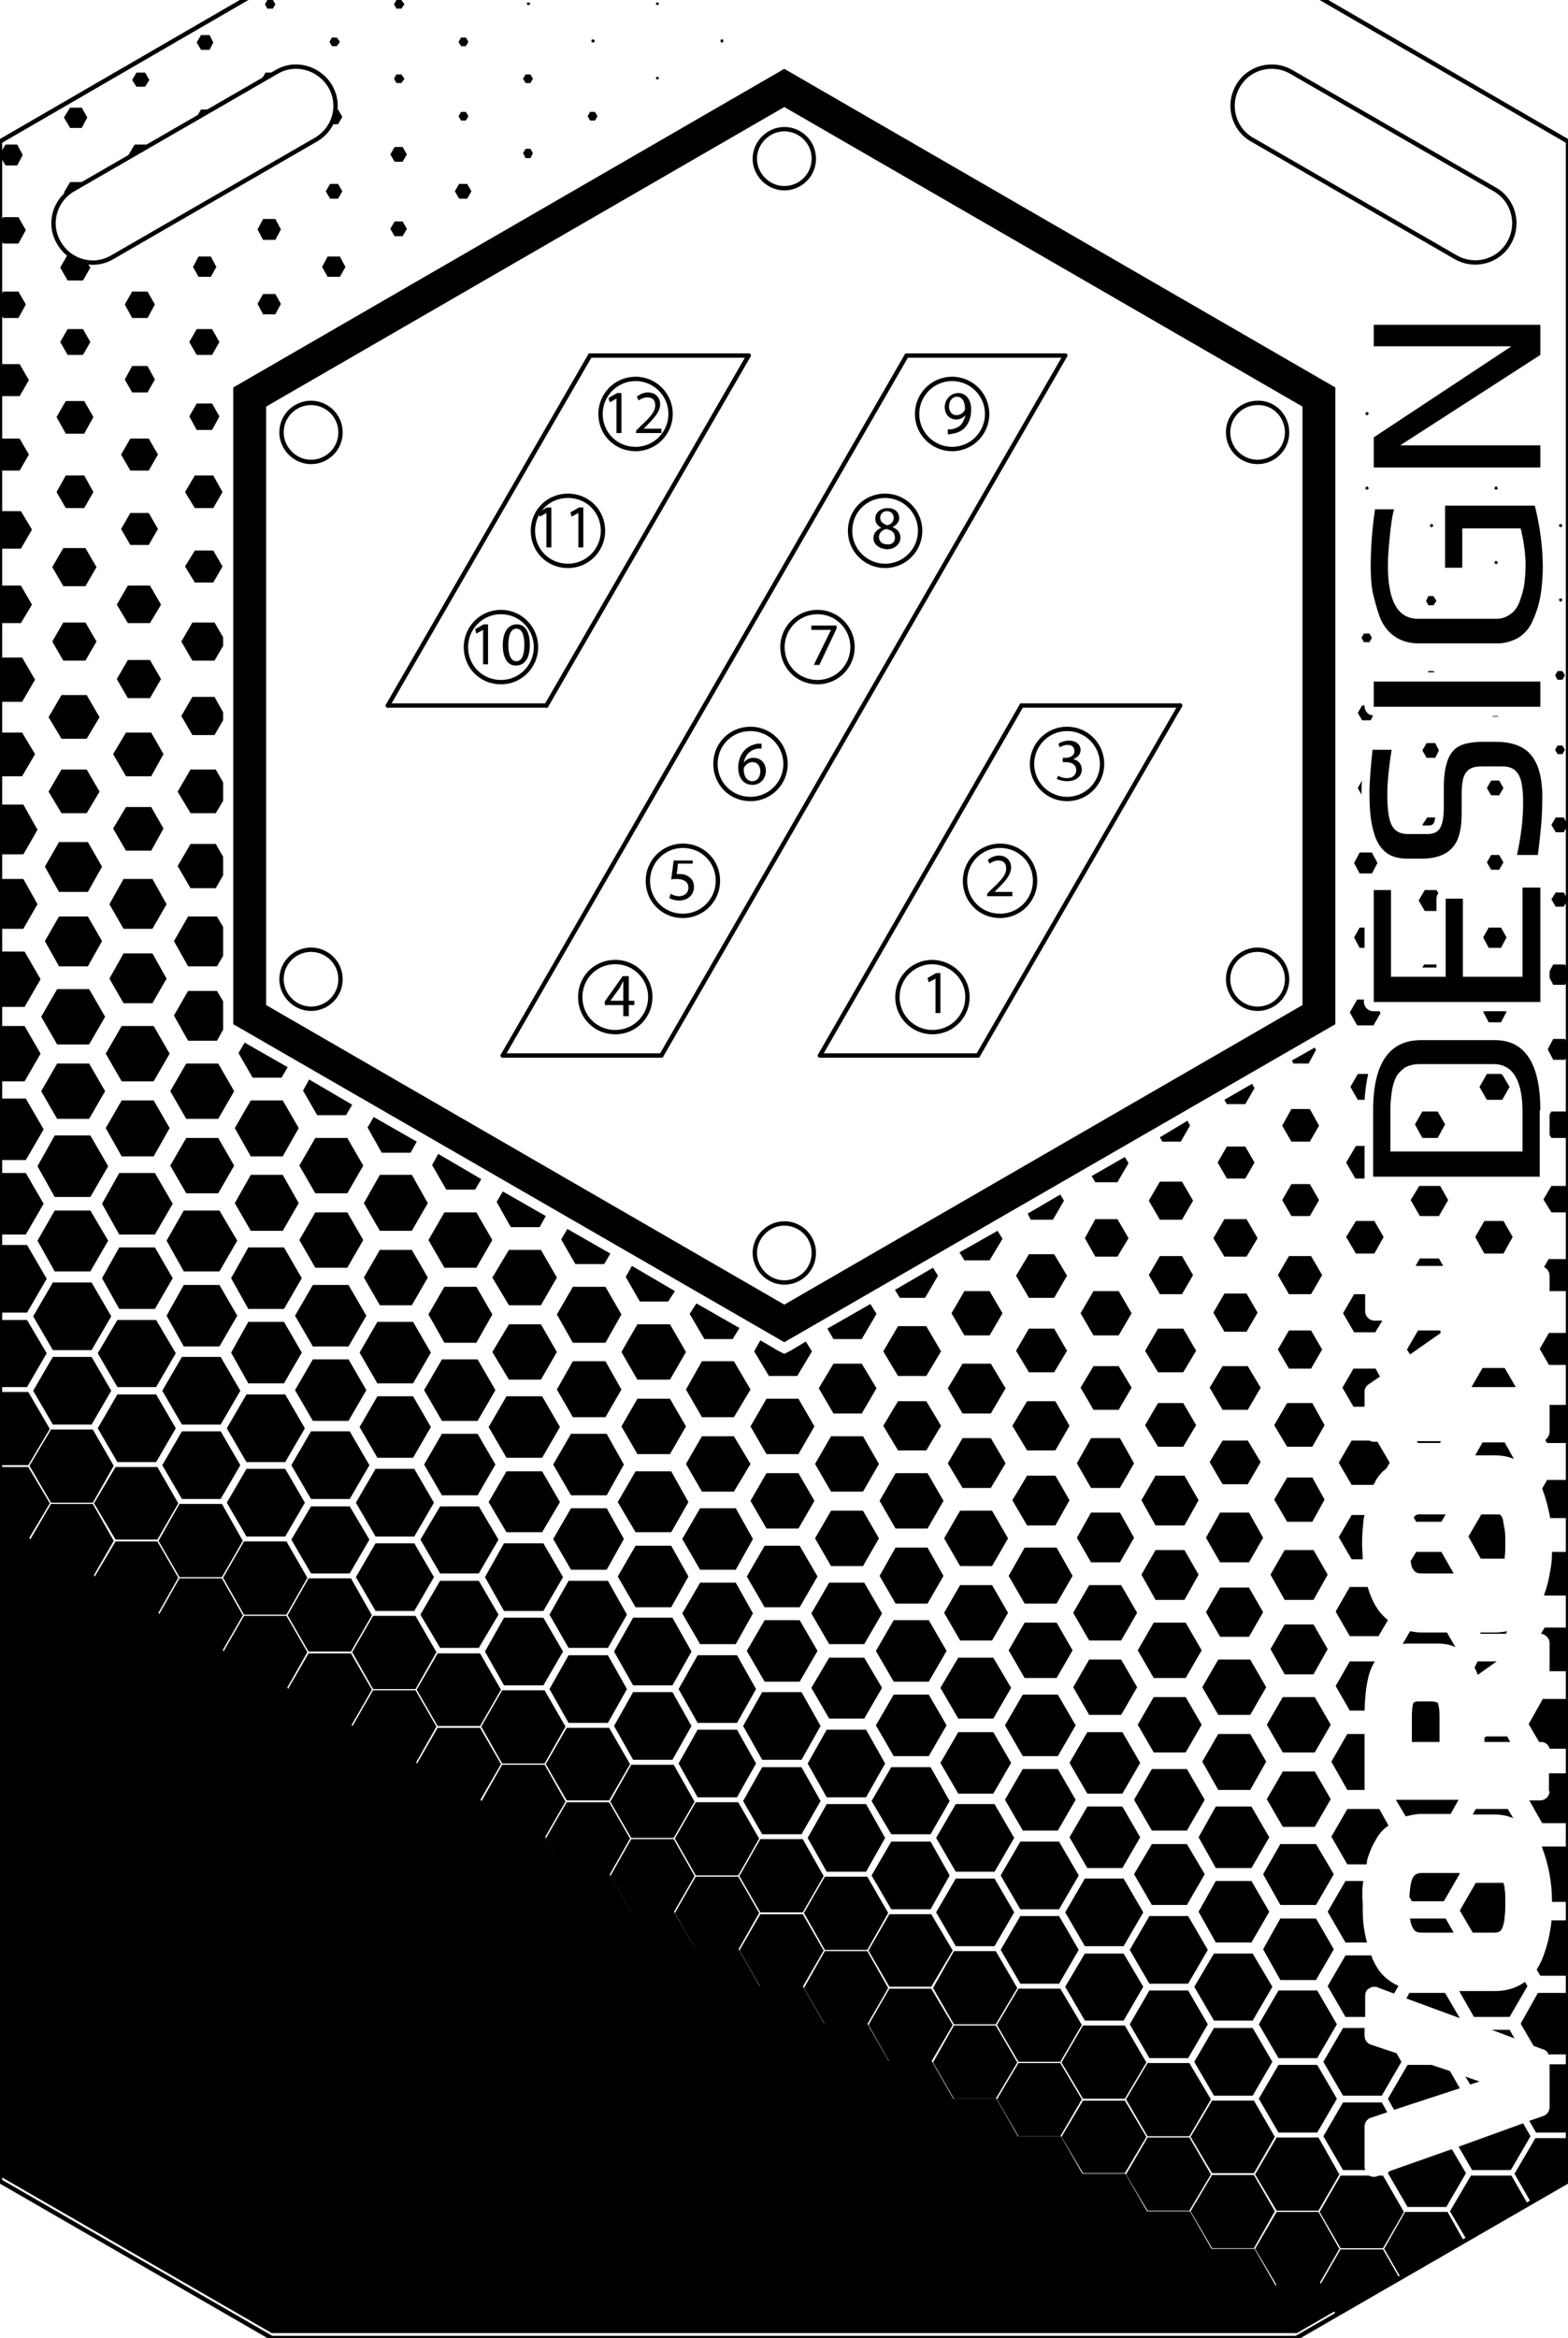 <?xml version="1.0" encoding="utf-8"?>
<!-- Generator: Adobe Illustrator 23.1.1, SVG Export Plug-In . SVG Version: 6.00 Build 0)  -->
<svg version="1.0" xmlns="http://www.w3.org/2000/svg" xmlns:xlink="http://www.w3.org/1999/xlink" x="0px" y="0px"
	 viewBox="0 0 255.1 380.1" style="enable-background:new 0 0 255.1 380.1;" xml:space="preserve">
<style type="text/css">
	.st0{fill:none;stroke:#000000;stroke-width:0.709;stroke-linecap:round;stroke-linejoin:round;stroke-miterlimit:10;}
</style>
<g id="Layer_5">
</g>
<g id="newnew_x5F_silkscreen">
	<g>
		<polygon points="8.1,244.4 4.6,238.5 0,238.5 0,250.3 4.6,250.3 		"/>
		<polygon points="25.6,262.5 29,256.5 25.6,250.6 18.8,250.6 15.3,256.5 18.8,262.5 		"/>
		<polygon points="46.6,274.6 50,268.6 46.6,262.7 39.7,262.7 36.3,268.6 39.7,274.6 		"/>
		<polygon points="67.6,286.7 71,280.7 67.6,274.8 60.7,274.8 57.3,280.7 60.7,286.7 		"/>
		<polygon points="88.6,298.8 92,292.9 88.6,286.9 81.7,286.9 78.3,292.9 81.7,298.8 		"/>
		<polygon points="109.6,310.9 113,305 109.6,299 102.7,299 99.3,305 102.7,310.9 		"/>
		<polygon points="130.6,323 134,317.1 130.6,311.2 123.7,311.2 120.3,317.1 123.7,323 		"/>
		<polygon points="151.5,335.2 155,329.2 151.5,323.3 144.7,323.3 141.3,329.2 144.7,335.2 		"/>
		<polygon points="172.5,347.3 176,341.3 172.5,335.4 165.7,335.4 162.2,341.3 165.7,347.3 		"/>
		<polygon points="193.5,359.4 197,353.5 193.5,347.5 186.7,347.5 183.2,353.5 186.7,359.4 		"/>
		<polygon points="214.5,371.5 217.9,365.6 214.5,359.6 207.7,359.6 204.2,365.6 207.7,371.5 		"/>
		<polygon points="8.6,231.6 14.9,231.6 18.1,226.1 14.9,220.6 8.6,220.6 5.4,226.1 		"/>
		<polygon points="29.6,243.7 35.9,243.7 39.1,238.2 35.9,232.7 29.6,232.7 26.4,238.2 		"/>
		<polygon points="56.9,255.8 60.1,250.3 56.9,244.9 50.6,244.9 47.4,250.3 50.6,255.8 		"/>
		<polygon points="77.9,267.9 81.1,262.5 77.9,257 71.6,257 68.4,262.5 71.6,267.9 		"/>
		<polygon points="98.9,280.1 102,274.6 98.9,269.1 92.5,269.1 89.4,274.6 92.5,280.1 		"/>
		<polygon points="119.9,292.2 123,286.7 119.9,281.2 113.5,281.2 110.4,286.7 113.5,292.2 		"/>
		<polygon points="140.9,304.3 144,298.8 140.9,293.3 134.5,293.3 131.4,298.8 134.5,304.3 		"/>
		<polygon points="161.8,316.4 165,310.9 161.8,305.4 155.5,305.4 152.3,310.9 155.5,316.4 		"/>
		<polygon points="182.8,328.5 186,323 182.8,317.6 176.5,317.6 173.3,323 176.5,328.5 		"/>
		<polygon points="203.8,340.7 207,335.2 203.8,329.7 197.5,329.7 194.3,335.2 197.5,340.7 		"/>
		<path d="M223,344.3l2.7-0.9l-0.9-1.6h-6.3l-3.2,5.5l3.2,5.5h3.6c0-0.1-0.1-0.3-0.1-0.5v-6.6C222,345.1,222.4,344.5,223,344.3z"/>
		<polygon points="239.3,353.7 235.9,359.5 238.6,364.1 248.6,358.4 245.9,353.7 		"/>
		<polygon points="7.1,195.7 4.2,190.7 0,190.7 0,200.7 4.2,200.7 		"/>
		<polygon points="19.4,202.8 16.6,207.8 19.4,212.8 25.2,212.8 28.1,207.8 25.2,202.8 		"/>
		<polygon points="40.4,214.9 37.6,219.9 40.4,224.9 46.2,224.9 49.1,219.9 46.2,214.9 		"/>
		<polygon points="61.4,227 58.5,232 61.4,237 67.2,237 70.1,232 67.2,227 		"/>
		<polygon points="82.4,239.2 79.5,244.2 82.4,249.1 88.2,249.1 91.1,244.2 88.2,239.2 		"/>
		<polygon points="103.4,251.3 100.5,256.3 103.4,261.3 109.2,261.3 112,256.3 109.2,251.3 		"/>
		<polygon points="124.4,263.4 121.5,268.4 124.4,273.4 130.1,273.4 133,268.4 130.1,263.4 		"/>
		<polygon points="145.4,275.5 142.5,280.5 145.4,285.5 151.1,285.5 154,280.5 151.1,275.5 		"/>
		<polygon points="166.4,287.6 163.5,292.6 166.4,297.6 172.1,297.6 175,292.6 172.1,287.6 		"/>
		<polygon points="187.4,299.8 184.5,304.7 187.4,309.7 193.1,309.7 196,304.7 193.1,299.8 		"/>
		<polygon points="208.3,311.9 205.5,316.9 208.3,321.9 214.1,321.9 217,316.9 214.1,311.9 		"/>
		<polygon points="235.1,324 229.3,324 228.8,324.9 237.5,328.1 		"/>
		<path d="M252.1,342.6c0,0.6-0.4,1.2-1,1.4l-2.3,0.8l1.1,1.9h5.2v-11.1h-3V342.6z"/>
		<polygon points="14.5,181.9 17.1,177.4 14.5,172.9 9.3,172.9 6.7,177.4 9.3,181.9 		"/>
		<polygon points="35.5,194 38.1,189.5 35.5,185 30.3,185 27.7,189.5 30.3,194 		"/>
		<polygon points="51.3,206.1 56.5,206.1 59.1,201.6 56.5,197.1 51.3,197.1 48.7,201.6 		"/>
		<polygon points="72.3,218.3 77.5,218.3 80.1,213.7 77.5,209.2 72.3,209.2 69.7,213.7 		"/>
		<polygon points="93.2,230.4 98.5,230.4 101.1,225.9 98.5,221.3 93.2,221.3 90.6,225.9 		"/>
		<polygon points="114.2,242.5 119.4,242.5 122.1,238 119.4,233.5 114.2,233.5 111.6,238 		"/>
		<polygon points="135.2,254.6 140.4,254.6 143,250.1 140.4,245.6 135.2,245.6 132.6,250.1 		"/>
		<polygon points="156.2,266.7 161.4,266.7 164,262.2 161.4,257.7 156.2,257.7 153.6,262.2 		"/>
		<polygon points="177.2,278.8 182.4,278.8 185,274.3 182.4,269.8 177.2,269.8 174.6,274.3 		"/>
		<polygon points="198.2,291 203.4,291 206,286.4 203.4,281.9 198.2,281.9 195.6,286.4 		"/>
		<path d="M219.2,294.1l-2.6,4.5l2.6,4.5h3.1c0.1-0.2,0.1-0.4,0.1-0.6c0.4-1.5,1-2.7,1.6-3.7c0.5-0.8,1.1-1.5,1.9-2l-1.5-2.7H219.2z
			"/>
		<path d="M239.6,314.2h3.6c0.5,0,0.7-0.2,0.8-0.2c0.2-0.2,0.4-0.4,0.5-0.8c0.2-0.6,0.3-1.2,0.3-1.7c0.1-0.6,0.1-1.3,0.1-2.2
			c0-0.9,0-1.6-0.1-2.2c0-0.3-0.1-0.6-0.2-1h-4.5l-2.6,4.5L239.6,314.2z"/>
		<polygon points="6.1,147 3.8,142.9 0,142.9 0,151 3.8,151 		"/>
		<polygon points="24.8,163.1 27.1,159.1 24.8,155 20.1,155 17.8,159.1 20.1,163.1 		"/>
		<polygon points="41.1,175.2 45.8,175.2 46.8,173.5 39.8,169.5 38.8,171.2 		"/>
		<polygon points="66.8,187.4 67.8,185.6 60.8,181.6 59.8,183.3 62.1,187.4 		"/>
		<polygon points="87.8,199.5 88.8,197.7 81.8,193.7 80.8,195.4 83.1,199.5 		"/>
		<polygon points="108.7,211.6 109.8,209.9 102.8,205.8 101.8,207.6 104.1,211.6 		"/>
		<polygon points="129.7,223.7 132.1,219.7 131.1,218.1 128.6,219.6 127.6,220.1 126.6,219.6 123.7,217.9 122.7,219.7 125.1,223.7 
					"/>
		<polygon points="146.1,227.8 143.7,231.8 146.1,235.8 150.7,235.8 153.1,231.8 150.7,227.8 		"/>
		<polygon points="167.1,248 171.7,248 174,243.9 171.7,239.9 167.1,239.9 164.7,243.9 		"/>
		<polygon points="188,260.1 192.7,260.1 195,256 192.7,252 188,252 185.7,256 		"/>
		<polygon points="209,272.2 213.7,272.2 216,268.1 213.7,264.1 209,264.1 206.7,268.1 		"/>
		<path d="M232.7,276.6h-1.9c-0.4,0-0.7,0.1-0.8,0.2c-0.1,0.1-0.3,0.7-0.3,2.3v4.1h4.5v-4.1c0-1.8-0.3-2.2-0.3-2.3
			C233.8,276.8,233.5,276.6,232.7,276.6z"/>
		<path d="M252.1,291.2c0,0.8-0.7,1.5-1.5,1.5h-1.8l2.1,3.7h4.1v-8.1h-3V291.2z"/>
		<polygon points="14.1,132.2 16.2,128.7 14.1,125.1 10,125.1 7.9,128.7 10,132.2 		"/>
		<polygon points="35.1,144.4 36.3,142.3 36.3,139.3 35.1,137.2 31,137.2 28.9,140.8 31,144.4 		"/>
		<polygon points="156.9,217.1 161,217.1 163.1,213.5 161,209.9 156.9,209.9 154.8,213.5 		"/>
		<polygon points="177.9,229.2 182,229.2 184.1,225.6 182,222.1 177.9,222.1 175.8,225.6 		"/>
		<polygon points="198.9,241.3 203,241.3 205.1,237.7 203,234.2 198.9,234.2 196.8,237.7 		"/>
		<path d="M221.7,253.4c0-0.8-0.1-1.6-0.1-2.4c0-1.3,0.1-2.5,0.2-3.5c0-0.4,0.1-0.8,0.2-1.2h-2.1l-2.1,3.6l2.1,3.6H221.7z"/>
		<path d="M240.8,265.4l0.1,0.2h4.1l0.2-0.4c-0.6,0.1-1.3,0.2-2,0.2H240.8z"/>
		<polygon points="5.2,98.3 3.4,95.2 0,95.2 0,101.3 3.4,101.3 		"/>
		<polygon points="24.4,113.5 26.2,110.4 24.4,107.3 20.8,107.3 19,110.4 20.8,113.5 		"/>
		<polygon points="171.3,198.3 173.1,195.2 172.5,194.2 167.2,197.3 167.7,198.3 		"/>
		<polygon points="188.7,210.4 192.3,210.4 194.1,207.3 192.3,204.2 188.7,204.2 186.9,207.3 		"/>
		<polygon points="209.7,222.5 213.3,222.5 215.1,219.4 213.3,216.3 209.7,216.3 207.9,219.4 		"/>
		<polygon points="234.4,234.3 230.5,234.3 230.7,234.6 234.3,234.6 		"/>
		<path d="M250.9,242C250.9,242,250.9,242,250.9,242c0.6,1.6,1,3.1,1.3,4.8h2.9v-6.2h-3.4L250.9,242z"/>
		<polygon points="13.7,82.6 15.2,80 13.7,77.3 10.7,77.3 9.2,80 10.7,82.6 		"/>
		<polygon points="34.7,94.7 36.2,92.1 34.7,89.5 31.7,89.5 30.1,92.1 31.7,94.7 		"/>
		<polygon points="199.6,191.6 202.6,191.6 204.1,189 202.6,186.4 199.6,186.4 198.1,189 		"/>
		<polygon points="219,201.1 220.6,203.8 223.6,203.8 225.1,201.1 223.6,198.5 220.6,198.5 		"/>
		<polygon points="3,51.7 4.2,49.5 3,47.4 0.5,47.4 0,48.3 0,50.8 0.5,51.7 		"/>
		<polygon points="24,63.8 25.2,61.7 24,59.5 21.5,59.5 20.3,61.7 21.5,63.8 		"/>
		<polygon points="214.1,170.7 213.9,170.3 210.2,172.4 210.4,172.9 212.9,172.9 		"/>
		<polygon points="231.4,180.7 230.2,182.8 231.4,185 233.9,185 235.1,182.8 233.9,180.7 		"/>
		<polygon points="252.4,192.8 251.1,195 252.4,197.1 254.9,197.1 255.1,196.6 255.1,193.3 254.9,192.8 		"/>
		<path d="M11.9,30.8l1.6-0.9l-0.2-0.3h-1.9l-1,1.7l0.3,0.5C11,31.4,11.4,31.1,11.9,30.8z"/>
		<polygon points="34.3,45 35.2,43.4 34.3,41.7 32.3,41.7 31.4,43.4 32.3,45 		"/>
		<polygon points="222,154.1 222,150.8 221.2,150.8 220.3,152.4 221.2,154.1 		"/>
		<polygon points="245.1,164.5 245,164.4 241.4,164.4 241.3,164.5 242.2,166.2 244.2,166.2 		"/>
		<polygon points="23.6,14.1 24.3,13 23.6,11.8 22.2,11.8 21.5,13 22.2,14.1 		"/>
		<polygon points="65.5,38.4 66.2,37.2 65.5,36 64.2,36 63.5,37.2 64.2,38.4 		"/>
		<path d="M231.4,134.1l0.1,0.1h0.9c0.6,0,0.7-0.2,0.8-0.3c0.1-0.1,0.2-0.4,0.3-1h-1.3L231.4,134.1z"/>
		<polygon points="253.1,145.1 252.4,146.2 253.1,147.4 254.4,147.4 255.1,146.3 255.1,146.2 254.4,145.1 		"/>
		<polygon points="54.8,7.5 55.3,6.8 54.8,6.1 54,6.1 53.6,6.8 54,7.5 		"/>
		<polygon points="75.8,19.6 76.2,18.9 75.8,18.2 75,18.2 74.6,18.9 75,19.6 		"/>
		<polygon points="222.8,104.4 223.2,103.7 222.8,103 221.9,103 221.5,103.7 221.9,104.4 		"/>
		<polygon points="243.7,116.5 243.8,116.4 242.8,116.4 242.9,116.5 		"/>
		<polygon points="86.1,0.8 86.3,0.6 86.1,0.4 85.8,0.4 85.7,0.6 85.8,0.8 		"/>
		<polygon points="107.1,12.9 107.2,12.7 107.1,12.5 106.8,12.5 106.7,12.7 106.8,12.9 		"/>
		<polygon points="233.2,85.4 233,85.2 232.8,85.2 232.6,85.4 232.8,85.7 233,85.7 		"/>
		<polygon points="254,97.8 254.2,97.5 254,97.3 253.8,97.3 253.6,97.5 253.8,97.8 		"/>
		<polygon points="8.3,256.4 15.1,256.4 18.5,250.5 15.1,244.5 8.3,244.5 4.8,250.5 		"/>
		<polygon points="36.1,268.5 39.5,262.6 36.1,256.6 29.2,256.6 25.8,262.6 29.2,268.5 		"/>
		<polygon points="57.1,280.6 60.5,274.7 57.1,268.8 50.2,268.8 46.8,274.7 50.2,280.6 		"/>
		<polygon points="78.1,292.7 81.5,286.8 78.1,280.9 71.2,280.9 67.8,286.8 71.2,292.7 		"/>
		<polygon points="99.1,304.9 102.5,298.9 99.1,293 92.2,293 88.8,298.9 92.2,304.9 		"/>
		<polygon points="120.1,317 123.5,311 120.1,305.1 113.2,305.1 109.8,311 113.2,317 		"/>
		<polygon points="141.1,329.1 144.5,323.2 141.1,317.2 134.2,317.2 130.8,323.2 134.2,329.1 		"/>
		<polygon points="162,341.2 165.5,335.3 162,329.3 155.2,329.3 151.8,335.3 155.2,341.2 		"/>
		<polygon points="183,353.3 186.5,347.4 183,341.5 176.2,341.5 172.7,347.4 176.2,353.3 		"/>
		<polygon points="204,365.5 207.4,359.5 204,353.6 197.2,353.6 193.7,359.5 197.2,365.5 		"/>
		<polygon points="218.1,365.7 214.7,371.6 217.4,376.4 227.7,370.4 225,365.7 		"/>
		<polygon points="7.6,220 4.4,214.6 0,214.6 0,225.5 4.4,225.5 		"/>
		<polygon points="19.1,237.7 25.4,237.7 28.6,232.2 25.4,226.7 19.1,226.7 15.9,232.2 		"/>
		<polygon points="46.4,249.8 49.6,244.3 46.4,238.8 40.1,238.8 36.9,244.3 40.1,249.8 		"/>
		<polygon points="67.4,261.9 70.6,256.4 67.4,250.9 61.1,250.9 57.9,256.4 61.1,261.9 		"/>
		<polygon points="88.4,274 91.6,268.5 88.4,263 82,263 78.9,268.5 82,274 		"/>
		<polygon points="109.4,286.1 112.5,280.6 109.4,275.1 103,275.1 99.9,280.6 103,286.1 		"/>
		<polygon points="130.4,298.2 133.5,292.8 130.4,287.3 124,287.3 120.9,292.8 124,298.2 		"/>
		<polygon points="151.4,310.4 154.5,304.9 151.4,299.4 145,299.4 141.8,304.9 145,310.4 		"/>
		<polygon points="172.3,322.5 175.5,317 172.3,311.5 166,311.5 162.8,317 166,322.5 		"/>
		<polygon points="193.3,334.6 196.5,329.1 193.3,323.6 187,323.6 183.8,329.1 187,334.6 		"/>
		<polygon points="214.3,346.7 217.5,341.2 214.3,335.7 208,335.7 204.8,341.2 208,346.7 		"/>
		<polygon points="235.3,358.8 238.5,353.3 236.2,349.4 226,353 225.8,353.3 229,358.8 		"/>
		<polygon points="8.9,206.7 14.7,206.7 17.6,201.7 14.7,196.8 8.9,196.8 6.1,201.7 		"/>
		<polygon points="29.9,208.9 27.1,213.9 29.9,218.9 35.7,218.9 38.6,213.9 35.7,208.9 		"/>
		<polygon points="50.9,221 48,226 50.9,231 56.7,231 59.6,226 56.7,221 		"/>
		<polygon points="71.9,233.1 69,238.1 71.9,243.1 77.7,243.1 80.6,238.1 77.7,233.1 		"/>
		<polygon points="92.9,245.2 90,250.2 92.9,255.2 98.7,255.2 101.5,250.2 98.7,245.2 		"/>
		<polygon points="113.9,257.3 111,262.3 113.9,267.3 119.7,267.3 122.5,262.3 119.7,257.3 		"/>
		<polygon points="134.9,269.5 132,274.4 134.9,279.4 140.6,279.4 143.5,274.4 140.6,269.5 		"/>
		<polygon points="155.9,281.6 153,286.6 155.9,291.6 161.6,291.6 164.5,286.6 161.6,281.6 		"/>
		<polygon points="176.9,293.7 174,298.7 176.9,303.7 182.6,303.7 185.5,298.7 182.6,293.7 		"/>
		<polygon points="197.8,305.8 195,310.8 197.8,315.8 203.6,315.8 206.5,310.8 203.6,305.8 		"/>
		<path d="M224,319.8c-0.3-0.5-0.7-1.2-0.9-1.9h-4.2l-2.9,5l2.9,5h3.2v-3.4c0-0.5,0.2-1,0.6-1.2c0.3-0.2,0.6-0.3,0.9-0.3
			c0.2,0,0.4,0,0.5,0.1l2.7,1l0.7-1.2l-0.1-0.1c-0.1-0.1-0.3-0.1-0.4-0.2C225.7,321.9,224.7,321,224,319.8z"/>
		<polygon points="238.4,337.6 239.2,338.9 240.7,338.4 		"/>
		<polygon points="242.7,330 246.4,331.4 245.6,330 		"/>
		<polygon points="6.6,171.3 4,166.8 0,166.8 0,175.8 4,175.8 		"/>
		<polygon points="25,188 27.6,183.4 25,178.9 19.8,178.9 17.2,183.4 19.8,188 		"/>
		<polygon points="46,200.1 48.6,195.6 46,191 40.8,191 38.2,195.6 40.8,200.1 		"/>
		<polygon points="61.8,212.2 67,212.2 69.6,207.7 67,203.2 61.8,203.2 59.2,207.7 		"/>
		<polygon points="82.8,224.3 88,224.3 90.6,219.8 88,215.3 82.8,215.3 80.1,219.8 		"/>
		<polygon points="103.7,236.4 109,236.4 111.6,231.9 109,227.4 103.7,227.4 101.1,231.9 		"/>
		<polygon points="124.7,248.5 129.9,248.5 132.5,244 129.9,239.5 124.7,239.5 122.1,244 		"/>
		<polygon points="145.7,260.7 150.9,260.7 153.5,256.2 150.9,251.6 145.7,251.6 143.1,256.2 		"/>
		<polygon points="166.7,272.8 171.9,272.8 174.5,268.3 171.9,263.8 166.7,263.8 164.1,268.3 		"/>
		<polygon points="187.7,284.9 192.9,284.9 195.5,280.4 192.9,275.9 187.7,275.9 185.1,280.4 		"/>
		<polygon points="208.7,297 213.9,297 216.5,292.5 213.9,288 208.7,288 206.1,292.5 		"/>
		<path d="M237.4,304.5h-6.1c-0.9,0-1.2,0.4-1.4,0.7c-0.3,0.5-0.5,1.4-0.6,3.2l0.4,0.7h5.2l2.6-4.5L237.4,304.5z"/>
		<path d="M252.2,313.8c-0.2,1.4-0.6,2.8-1.1,4.2c-0.3,0.8-0.7,1.6-1.1,2.2l0.6,1h4.5v-9h-2.7C252.4,312.8,252.3,313.3,252.2,313.8z
			"/>
		<polygon points="14.3,157.1 16.6,153 14.3,149 9.6,149 7.3,153 9.6,157.1 		"/>
		<polygon points="35.3,169.2 36.3,167.4 36.3,167.4 36.3,166.3 36.3,162.8 35.3,161.1 30.6,161.1 28.3,165.1 30.6,169.2 		"/>
		<polygon points="56.3,181.3 57.3,179.6 50.3,175.5 49.3,177.3 51.6,181.3 		"/>
		<polygon points="77.3,193.4 78.3,191.7 71.3,187.6 70.3,189.4 72.6,193.4 		"/>
		<polygon points="98.3,205.5 99.3,203.8 92.3,199.8 91.3,201.5 93.6,205.5 		"/>
		<polygon points="119.2,217.7 120.3,215.9 113.3,211.9 112.2,213.6 114.6,217.7 		"/>
		<polygon points="135.6,229.8 140.2,229.8 142.6,225.7 140.2,221.7 135.6,221.7 133.2,225.7 		"/>
		<polygon points="156.6,241.9 161.2,241.9 163.6,237.9 161.2,233.8 156.6,233.8 154.2,237.9 		"/>
		<polygon points="177.5,254 182.2,254 184.5,250 182.2,245.9 177.5,245.9 175.2,250 		"/>
		<polygon points="198.5,266.1 203.2,266.1 205.5,262.1 203.2,258.1 198.5,258.1 196.2,262.1 		"/>
		<path d="M222,278.2c0.1-3.5,0.5-6.1,1.5-7.8c0-0.1,0.1-0.2,0.2-0.3h-4.1l-2.3,4l2.3,4H222z"/>
		<polygon points="241.5,282.5 241.5,283.2 245.7,283.2 245.2,282.3 241.8,282.3 		"/>
		<polygon points="5.7,122.6 3.6,119.1 0,119.1 0,126.2 3.6,126.2 		"/>
		<polygon points="24.6,138.3 26.6,134.7 24.6,131.2 20.5,131.2 18.4,134.7 20.5,138.3 		"/>
		<polygon points="150.5,211 152.6,207.4 151.8,206.1 145.6,209.7 146.4,211 		"/>
		<polygon points="167.4,223.1 171.5,223.1 173.6,219.6 171.5,216 167.4,216 165.3,219.6 		"/>
		<polygon points="188.4,235.2 192.5,235.2 194.6,231.7 192.5,228.1 188.4,228.1 186.3,231.7 		"/>
		<polygon points="209.4,247.4 213.5,247.4 215.5,243.8 213.5,240.2 209.4,240.2 207.3,243.8 		"/>
		<path d="M229.9,255.1c0.2,0.4,0.5,0.7,1.4,0.7h5.2l-2-3.5h-4.1l-0.9,1.5C229.6,254.5,229.7,254.9,229.9,255.1z"/>
		<path d="M250.7,265.6c0.2,0,0.4,0.1,0.6,0.2c0.5,0.3,0.8,0.8,0.8,1.3v4.6h3v-7.1h-3.8L250.7,265.6z"/>
		<polygon points="13.9,107.4 15.7,104.3 13.9,101.2 10.3,101.2 8.5,104.3 10.3,107.4 		"/>
		<polygon points="34.9,119.5 36.3,117.1 36.3,115.8 34.9,113.3 31.3,113.3 29.5,116.4 31.3,119.5 		"/>
		<polygon points="178.2,204.3 181.8,204.3 183.6,201.3 181.8,198.2 178.2,198.2 176.5,201.3 		"/>
		<polygon points="199.2,216.5 202.8,216.5 204.6,213.4 202.8,210.3 199.2,210.3 197.4,213.4 		"/>
		<path d="M222,228.6v-2.3c0-0.5,0.2-0.9,0.6-1.2l1.9-1.3l-0.7-1.3h-3.6l-1.8,3.1l1.8,3.1H222z"/>
		<path d="M244.8,234.5h-3.6l-1.2,2.1h3.2c1.1,0,2.2,0.2,3.1,0.6L244.8,234.5z"/>
		<polygon points="3.2,76.5 4.7,73.9 3.2,71.3 0.2,71.3 0,71.6 0,76.2 0.2,76.5 		"/>
		<polygon points="24.2,88.6 25.7,86 24.2,83.4 21.2,83.4 19.7,86 21.2,88.6 		"/>
		<polygon points="192.1,185.6 193.6,183 193.2,182.2 188.7,184.9 189.1,185.6 		"/>
		<polygon points="210.1,197.7 213.1,197.7 214.6,195.1 213.1,192.5 210.1,192.5 208.6,195.1 		"/>
		<polygon points="231,204.6 230.3,205.8 234.8,205.8 234.1,204.6 		"/>
		<polygon points="252,216.7 250.5,219.3 252,221.9 255.1,221.9 255.1,221.8 255.1,216.8 255.1,216.7 		"/>
		<polygon points="13.5,57.7 14.7,55.6 13.5,53.5 11,53.5 9.8,55.6 11,57.7 		"/>
		<polygon points="34.5,69.9 35.7,67.7 34.5,65.6 32,65.6 30.8,67.7 32,69.9 		"/>
		<path d="M222,178.9c0.1-1.6,0.3-3.1,0.6-4.3h-1.7l-1.2,2.1l1.2,2.1H222z"/>
		<polygon points="2.8,26.9 3.7,25.2 2.8,23.5 0.9,23.5 0,25 0,25.4 0.9,26.9 		"/>
		<polygon points="23.8,39 24,38.5 23.3,39 		"/>
		<polygon points="44.8,51.1 45.7,49.4 44.8,47.8 42.8,47.8 41.9,49.4 42.8,51.1 		"/>
		<polygon points="231.7,156.8 231.4,157.3 233.7,157.3 233.7,156.8 233.7,156.8 		"/>
		<polygon points="252.7,168.9 251.8,170.6 252.7,172.3 254.6,172.3 255.1,171.5 255.1,169.8 254.6,168.9 		"/>
		<polygon points="34.1,18 34.1,17.8 32.7,17.8 32,19 32.1,19.2 		"/>
		<polygon points="55,32.3 55.7,31.1 55,29.9 53.7,29.9 53,31.1 53.7,32.3 		"/>
		<path d="M221.5,129c0-0.6,0-1.4,0.1-2.1h0l-0.7,1.2l0.6,1.1C221.5,129.1,221.5,129.1,221.5,129z"/>
		<polygon points="242.6,141.4 243.9,141.4 244.6,140.2 243.9,139 242.6,139 241.9,140.2 		"/>
		<polygon points="44.4,1.4 44.8,0.7 44.4,0 43.5,0 43.1,0.7 43.5,1.4 		"/>
		<polygon points="65.3,13.5 65.8,12.8 65.3,12.1 64.5,12.1 64.1,12.8 64.5,13.5 		"/>
		<polygon points="86.3,25.7 86.7,24.9 86.3,24.2 85.5,24.2 85.1,24.9 85.5,25.7 		"/>
		<polygon points="232.4,109.1 232.3,109.3 233.4,109.3 233.2,109.1 		"/>
		<polygon points="254.2,122.6 254.6,121.9 254.2,121.2 253.4,121.2 253,121.9 253.4,122.6 		"/>
		<polygon points="96.6,6.9 96.8,6.7 96.6,6.4 96.3,6.4 96.2,6.7 96.3,6.9 		"/>
		<polygon points="222.5,79.6 222.7,79.4 222.5,79.1 222.3,79.1 222.1,79.4 222.3,79.6 		"/>
		<polygon points="243.7,91.5 243.5,91.2 243.3,91.2 243.1,91.5 243.3,91.7 243.5,91.7 		"/>
		<path d="M207.6,371.7l-3.5-6.1h-7l-3.5-6.1h-7l-3.5-6.1h-7l-3.5-6.1h-7l-3.5-6.1h-7l-3.5-6.1h-7l-3.5-6.1h-7l-3.5-6.1h-7l-3.5-6.1
			h-7l-3.5-6.1h-7l-3.5-6.1h-7l-3.5-6.1h-7l-3.5-6.1h-7l-3.5-6.1h-7l-3.5-6.1h-7l-3.5-6.1h-7l-3.5-6.1h-7l-3.5-6.1h-7l-3.5-6.1h-7
			l-3.5-6.1H0v12.1v12.1v10.6v69.3l44.2,25.5h137.1h3.2h11.2h9.8h5.5l6.4-3.7l-2.8-4.8H207.6z M165.6,359.5l-3.5-6.1L165.6,359.5
			l7,0L165.6,359.5z"/>
		<polygon points="8.3,244.3 15.1,244.3 18.5,238.3 15.1,232.4 8.3,232.4 4.8,238.3 		"/>
		<polygon points="36.1,256.4 39.5,250.5 36.1,244.5 29.2,244.5 25.8,250.5 29.2,256.4 		"/>
		<polygon points="57.1,268.5 60.5,262.6 57.1,256.6 50.2,256.6 46.8,262.6 50.2,268.5 		"/>
		<polygon points="78.1,280.6 81.5,274.7 78.1,268.8 71.2,268.8 67.8,274.7 71.2,280.6 		"/>
		<polygon points="99.1,292.7 102.5,286.8 99.1,280.9 92.2,280.9 88.8,286.8 92.2,292.7 		"/>
		<polygon points="120.1,304.9 123.5,298.9 120.1,293 113.2,293 109.8,298.9 113.2,304.9 		"/>
		<polygon points="141.1,317 144.5,311 141.1,305.1 134.2,305.1 130.8,311 134.2,317 		"/>
		<polygon points="162,329.1 165.5,323.2 162,317.2 155.2,317.2 151.8,323.2 155.2,329.1 		"/>
		<polygon points="183,341.2 186.5,335.3 183,329.3 176.2,329.3 172.7,335.3 176.2,341.2 		"/>
		<polygon points="204,353.3 207.4,347.4 204,341.5 197.2,341.5 193.7,347.4 197.2,353.3 		"/>
		<path d="M225,365.5l3.4-5.9l-3.4-5.9h-0.6l-0.4,0.1c-0.2,0.1-0.3,0.1-0.5,0.1c-0.3,0-0.5-0.1-0.8-0.2h-4.6l-3.4,5.9l3.4,5.9H225z"
			/>
		<polygon points="7.6,207.9 4.4,202.4 0,202.4 0,213.4 4.4,213.4 		"/>
		<polygon points="19.1,225.5 25.4,225.5 28.6,220 25.4,214.6 19.1,214.6 15.9,220 		"/>
		<polygon points="40.1,226.7 36.9,232.2 40.1,237.7 46.4,237.7 49.6,232.2 46.4,226.7 		"/>
		<polygon points="61.1,238.8 57.9,244.3 61.1,249.8 67.4,249.8 70.6,244.3 67.4,238.8 		"/>
		<polygon points="82,250.9 78.9,256.4 82,261.9 88.4,261.9 91.6,256.4 88.4,250.9 		"/>
		<polygon points="103,263 99.9,268.5 103,274 109.4,274 112.5,268.5 109.4,263 		"/>
		<polygon points="124,275.1 120.9,280.6 124,286.1 130.4,286.1 133.5,280.6 130.4,275.1 		"/>
		<polygon points="145,287.3 141.8,292.8 145,298.2 151.4,298.2 154.5,292.8 151.4,287.3 		"/>
		<polygon points="166,299.4 162.8,304.9 166,310.4 172.3,310.4 175.5,304.9 172.3,299.4 		"/>
		<polygon points="187,311.5 183.8,317 187,322.5 193.3,322.5 196.5,317 193.3,311.5 		"/>
		<polygon points="214.3,323.6 208,323.6 204.8,329.1 208,334.6 214.3,334.6 217.5,329.1 		"/>
		<polygon points="237.5,339.5 235.9,336.7 232.9,335.7 229,335.7 225.8,341.2 226.8,343 		"/>
		<polygon points="246.4,353.4 249.1,358.1 255.1,354.6 255.1,347.6 249.8,347.6 		"/>
		<polygon points="8.9,184.6 6.1,189.6 8.9,194.6 14.7,194.6 17.6,189.6 14.7,184.6 		"/>
		<polygon points="29.9,196.8 27.1,201.7 29.9,206.7 35.7,206.7 38.6,201.7 35.7,196.8 		"/>
		<polygon points="50.9,208.9 48,213.9 50.9,218.9 56.7,218.9 59.6,213.9 56.7,208.9 		"/>
		<polygon points="71.9,221 69,226 71.9,231 77.7,231 80.6,226 77.7,221 		"/>
		<polygon points="92.9,233.1 90,238.1 92.9,243.1 98.7,243.1 101.5,238.1 98.7,233.1 		"/>
		<polygon points="113.9,245.2 111,250.2 113.9,255.2 119.7,255.2 122.5,250.2 119.7,245.2 		"/>
		<polygon points="134.9,257.3 132,262.3 134.9,267.3 140.6,267.3 143.5,262.3 140.6,257.3 		"/>
		<polygon points="155.9,269.5 153,274.4 155.9,279.4 161.6,279.4 164.5,274.4 161.6,269.5 		"/>
		<polygon points="176.9,281.6 174,286.6 176.9,291.6 182.6,291.6 185.5,286.6 182.6,281.6 		"/>
		<polygon points="197.8,293.7 195,298.7 197.8,303.7 203.6,303.7 206.5,298.7 203.6,293.7 		"/>
		<path d="M221.8,305.8h-2.9l-2.9,5l2.9,5h3.5c-0.3-1.1-0.5-2.2-0.6-3.2c-0.1-1-0.1-2.1-0.1-3.2
			C221.6,308.1,221.6,306.9,221.8,305.8C221.7,305.9,221.8,305.8,221.8,305.8z"/>
		<path d="M248.1,322.2c-1.4,1-3,1.5-4.9,1.5h-5.8l2.4,4.2h5.8l2.9-5L248.1,322.2z"/>
		<polygon points="6.6,159.2 4,154.7 0,154.7 0,163.7 4,163.7 		"/>
		<polygon points="25,175.8 27.6,171.3 25,166.8 19.8,166.8 17.2,171.3 19.8,175.8 		"/>
		<polygon points="46,188 48.6,183.4 46,178.9 40.8,178.9 38.2,183.4 40.8,188 		"/>
		<polygon points="61.8,200.1 67,200.1 69.6,195.6 67,191 61.8,191 59.2,195.6 		"/>
		<polygon points="82.8,212.2 88,212.2 90.6,207.7 88,203.2 82.8,203.2 80.1,207.7 		"/>
		<polygon points="103.7,224.3 109,224.3 111.6,219.8 109,215.3 103.7,215.3 101.1,219.8 		"/>
		<polygon points="124.7,236.4 129.9,236.4 132.5,231.9 129.9,227.4 124.7,227.4 122.1,231.9 		"/>
		<polygon points="145.7,248.5 150.9,248.5 153.5,244 150.9,239.5 145.7,239.5 143.1,244 		"/>
		<polygon points="166.7,260.7 171.9,260.7 174.5,256.2 171.9,251.6 166.7,251.6 164.1,256.2 		"/>
		<polygon points="187.7,272.8 192.9,272.8 195.5,268.3 192.9,263.8 187.7,263.8 185.1,268.3 		"/>
		<polygon points="208.7,284.9 213.9,284.9 216.5,280.4 213.9,275.9 208.7,275.9 206.1,280.4 		"/>
		<path d="M228.7,295.3c0.8-0.2,1.7-0.4,2.6-0.4h4.7l1.3-2.3h-10.2L228.7,295.3z"/>
		<path d="M250.9,300.4c1,2.6,1.6,5.6,1.6,8.8h2.6v-9h-4.3C250.9,300.2,250.9,300.3,250.9,300.4z"/>
		<polygon points="14.3,145 16.6,140.9 14.3,136.9 9.6,136.9 7.3,140.9 9.6,145 		"/>
		<polygon points="35.3,157.1 36.3,155.4 36.3,150.7 35.3,149 30.6,149 28.3,153 30.6,157.1 		"/>
		<polygon points="140.2,217.7 142.6,213.6 141.6,212 134.6,216 135.6,217.7 		"/>
		<polygon points="156.6,229.8 161.2,229.8 163.6,225.7 161.2,221.7 156.6,221.7 154.2,225.7 		"/>
		<polygon points="177.5,241.9 182.2,241.9 184.5,237.9 182.2,233.8 177.5,233.8 175.2,237.9 		"/>
		<polygon points="198.5,254 203.2,254 205.5,250 203.2,245.9 198.5,245.9 196.2,250 		"/>
		<path d="M224.2,266.1l1.6-2.7c-0.7-0.6-1.3-1.2-1.8-2c-0.6-0.9-1.1-2.1-1.5-3.4h-2.9l-2.3,4l2.3,4H224.2z"/>
		<path d="M239.9,271.1c0.2,0.4,0.4,0.8,0.5,1.2l3.1-2.2h-3.1L239.9,271.1z"/>
		<polygon points="5.7,110.5 3.6,106.9 0,106.9 0,114.1 3.6,114.1 		"/>
		<polygon points="24.6,126.2 26.6,122.6 24.6,119.1 20.5,119.1 18.4,122.6 20.5,126.2 		"/>
		<polygon points="167.4,211 171.5,211 173.6,207.4 171.5,203.9 167.4,203.9 165.3,207.4 		"/>
		<polygon points="188.4,223.1 192.5,223.1 194.6,219.6 192.5,216 188.4,216 186.3,219.6 		"/>
		<polygon points="209.4,235.2 213.5,235.2 215.5,231.7 213.5,228.1 209.4,228.1 207.3,231.7 		"/>
		<path d="M230,246.7l0.4,0.7h4.1l0.7-1.2h-3.9C230.5,246.1,230.2,246.4,230,246.7z"/>
		<path d="M252.2,255.4c-0.2,1.3-0.5,2.6-1,3.9l0.1,0.1h3.8v-7.1h-2.6C252.5,253.4,252.4,254.5,252.2,255.4z"/>
		<polygon points="13.9,95.3 15.7,92.2 13.9,89.1 10.3,89.1 8.5,92.2 10.3,95.3 		"/>
		<polygon points="34.9,107.4 36.3,105 36.3,103.6 34.9,101.2 31.3,101.2 29.5,104.3 31.3,107.4 		"/>
		<polygon points="181.8,192.2 183.6,189.1 183,188.1 177.6,191.2 178.2,192.2 		"/>
		<polygon points="199.2,204.3 202.8,204.3 204.6,201.3 202.8,198.2 199.2,198.2 197.4,201.3 		"/>
		<path d="M223.8,216.5l1.1-1.8h-1.3c-0.8,0-1.5-0.7-1.5-1.5v-2.8h-1.8l-1.8,3.1l1.8,3.1H223.8z"/>
		<polygon points="239.4,225.5 246.5,225.5 246.6,225.5 244.8,222.4 241.2,222.4 239.4,225.5 		"/>
		<polygon points="3.2,64.4 4.7,61.8 3.2,59.2 0.2,59.2 0,59.5 0,64.1 0.2,64.4 		"/>
		<polygon points="24.2,76.5 25.7,73.9 24.2,71.3 21.2,71.3 19.7,73.9 21.2,76.5 		"/>
		<polygon points="208.6,183 210.1,185.6 213.1,185.6 214.6,183 213.1,180.3 210.1,180.3 		"/>
		<polygon points="230.9,192.8 229.5,195.1 231,197.7 234.1,197.7 235.6,195.1 234.3,192.8 		"/>
		<path d="M252,204.6l-0.8,1.4c0.5,0.2,0.9,0.8,0.9,1.4v2.5h2.9l0.1-0.1v-5l-0.1-0.1H252z"/>
		<path d="M13.5,45.6l1.2-2.1l-0.5-0.8c-1.1-0.2-2.2-0.6-3.1-1.3H11l-1.2,2.1l1.2,2.1H13.5z"/>
		<polygon points="34.5,57.7 35.7,55.6 34.5,53.5 32,53.5 30.8,55.6 32,57.7 		"/>
		<path d="M223.4,166.8l1.2-2.1l-0.2-0.3h-1c-0.8,0-1.5-0.7-1.5-1.5v-0.4h-1.1l-1.2,2.1l1.2,2.1H223.4z"/>
		<path d="M244.2,174.6h-2.3l-1.2,2.1l1.2,2.1h2.5l1.2-2.1l-1.2-2C244.3,174.7,244.3,174.7,244.2,174.6z"/>
		<polygon points="24,23.9 23.8,23.5 21.9,23.5 20.9,25.2 21.1,25.5 		"/>
		<polygon points="44.8,39 45.7,37.3 44.8,35.6 42.8,35.6 41.9,37.3 42.8,39 		"/>
		<path d="M233.7,146.1c0-0.3,0.1-0.6,0.3-0.9l-0.3-0.5h-1.9l-1,1.7l1,1.7h1.9l0,0V146.1z"/>
		<polygon points="252.7,156.8 252.1,157.9 252.1,159 252.7,160.1 254.6,160.1 255.1,159.3 255.1,157.6 254.6,156.8 		"/>
		<polygon points="34.1,8.1 34.7,6.9 34.1,5.7 32.7,5.7 32,6.9 32.7,8.1 		"/>
		<path d="M54.6,17.8c-0.1,0.8-0.3,1.6-0.7,2.4H55l0.7-1.2L55,17.8H54.6z"/>
		<polygon points="76,32.3 76.7,31.1 76,29.9 74.7,29.9 74,31.1 74.7,32.3 		"/>
		<path d="M223,117.1l0.4-0.8c-0.8,0-1.4-0.7-1.4-1.5v-0.1h-0.4l-0.7,1.2l0.7,1.2H223z"/>
		<polygon points="243.9,129.3 244.6,128.1 243.9,126.9 242.6,126.9 241.9,128.1 242.6,129.3 		"/>
		<polygon points="65.3,1.4 65.8,0.7 65.3,0 64.5,0 64.1,0.7 64.5,1.4 		"/>
		<polygon points="86.3,13.5 86.7,12.8 86.3,12.1 85.5,12.1 85.1,12.8 85.5,13.5 		"/>
		<polygon points="232,97.7 232.4,98.4 233.2,98.4 233.7,97.7 233.2,96.9 232.4,96.9 		"/>
		<polygon points="254.2,110.5 254.6,109.8 254.2,109.1 253.4,109.1 253,109.8 253.4,110.5 		"/>
		<polygon points="117.6,6.9 117.7,6.7 117.6,6.4 117.3,6.4 117.2,6.7 117.3,6.9 		"/>
		<polygon points="222.5,67.5 222.7,67.2 222.5,67 222.3,67 222.1,67.2 222.3,67.5 		"/>
		<polygon points="243.1,79.4 243.3,79.6 243.5,79.6 243.7,79.4 243.5,79.1 243.3,79.1 		"/>
		<polygon points="8.1,232.3 4.6,226.3 0,226.3 0,238.2 4.6,238.2 		"/>
		<polygon points="18.8,250.3 25.6,250.3 29,244.4 25.6,238.5 18.8,238.5 15.3,244.4 		"/>
		<polygon points="46.6,262.5 50,256.5 46.6,250.6 39.7,250.6 36.3,256.5 39.7,262.5 		"/>
		<polygon points="67.6,274.6 71,268.6 67.6,262.7 60.7,262.7 57.3,268.6 60.7,274.6 		"/>
		<polygon points="88.6,286.7 92,280.7 88.6,274.8 81.7,274.8 78.3,280.7 81.7,286.7 		"/>
		<polygon points="109.6,298.8 113,292.9 109.6,286.9 102.7,286.9 99.3,292.9 102.7,298.8 		"/>
		<polygon points="130.6,310.9 134,305 130.6,299 123.7,299 120.3,305 123.7,310.9 		"/>
		<polygon points="151.5,323 155,317.1 151.5,311.2 144.7,311.2 141.3,317.1 144.7,323 		"/>
		<polygon points="172.5,335.2 176,329.2 172.5,323.3 165.7,323.3 162.2,329.2 165.7,335.2 		"/>
		<polygon points="193.5,347.3 197,341.3 193.5,335.4 186.7,335.4 183.2,341.3 186.7,347.3 		"/>
		<polygon points="214.5,359.4 217.9,353.5 214.5,347.5 207.7,347.5 204.2,353.5 207.7,359.4 		"/>
		<polygon points="228.6,359.6 225.2,365.6 227.9,370.3 238.2,364.4 235.5,359.6 		"/>
		<polygon points="8.6,219.5 14.9,219.5 18.1,214 14.9,208.5 8.6,208.5 5.4,214 		"/>
		<polygon points="29.6,220.6 26.4,226.1 29.6,231.6 35.9,231.6 39.1,226.1 35.9,220.6 		"/>
		<polygon points="50.6,232.7 47.4,238.2 50.6,243.7 56.9,243.7 60.1,238.2 56.9,232.7 		"/>
		<polygon points="71.6,244.9 68.4,250.3 71.6,255.8 77.9,255.8 81.1,250.3 77.9,244.9 		"/>
		<polygon points="92.5,257 89.4,262.5 92.5,267.9 98.9,267.9 102,262.5 98.9,257 		"/>
		<polygon points="113.5,269.1 110.4,274.6 113.5,280.1 119.9,280.1 123,274.6 119.9,269.1 		"/>
		<polygon points="134.5,281.2 131.4,286.7 134.5,292.2 140.9,292.2 144,286.7 140.9,281.2 		"/>
		<polygon points="155.5,293.3 152.3,298.8 155.5,304.3 161.8,304.3 165,298.8 161.8,293.3 		"/>
		<polygon points="176.5,305.4 173.3,310.9 176.5,316.4 182.8,316.4 186,310.9 182.8,305.4 		"/>
		<polygon points="203.8,328.5 207,323 203.8,317.6 197.5,317.6 194.3,323 197.5,328.5 		"/>
		<path d="M227.2,333.8l-4.2-1.4c-0.6-0.2-1-0.8-1-1.4v-1.3h-3.5l-3.2,5.5l3.2,5.5h6.3l3.2-5.5L227.2,333.8z"/>
		<polygon points="245.8,352.8 249,347.3 247.8,345.2 237.3,349 239.5,352.8 		"/>
		<polygon points="7.1,183.6 4.2,178.6 0,178.6 0,188.6 4.2,188.6 		"/>
		<polygon points="19.4,190.7 16.6,195.7 19.4,200.7 25.2,200.7 28.1,195.7 25.2,190.7 		"/>
		<polygon points="40.4,202.8 37.6,207.8 40.4,212.8 46.2,212.8 49.1,207.8 46.2,202.8 		"/>
		<polygon points="61.4,214.9 58.5,219.9 61.4,224.9 67.2,224.9 70.1,219.9 67.2,214.9 		"/>
		<polygon points="82.4,227 79.5,232 82.4,237 88.2,237 91.1,232 88.2,227 		"/>
		<polygon points="103.4,239.2 100.5,244.2 103.4,249.1 109.2,249.1 112,244.2 109.2,239.2 		"/>
		<polygon points="124.4,251.3 121.5,256.3 124.4,261.3 130.1,261.3 133,256.3 130.1,251.3 		"/>
		<polygon points="145.4,263.4 142.5,268.4 145.4,273.4 151.1,273.4 154,268.4 151.1,263.4 		"/>
		<polygon points="166.4,275.5 163.5,280.5 166.4,285.5 172.1,285.5 175,280.5 172.1,275.5 		"/>
		<polygon points="187.4,287.6 184.5,292.6 187.4,297.6 193.1,297.6 196,292.6 193.1,287.6 		"/>
		<polygon points="208.3,299.8 205.5,304.7 208.3,309.7 214.1,309.7 217,304.7 214.1,299.8 		"/>
		<path d="M229.4,311.9c0.1,0.8,0.3,1.3,0.5,1.6c0.2,0.4,0.5,0.7,1.4,0.7h5.2l-1.3-2.3H229.4z"/>
		<path d="M247.4,329l2.1,3.6l1.6,0.6c0.4,0.1,0.7,0.4,0.8,0.8h3.1v-10h-4.8L247.4,329z"/>
		<polygon points="14.5,169.8 17.1,165.3 14.5,160.8 9.3,160.8 6.7,165.3 9.3,169.8 		"/>
		<polygon points="35.5,181.9 38.1,177.4 35.5,172.9 30.3,172.9 27.7,177.4 30.3,181.9 		"/>
		<polygon points="51.3,194 56.5,194 59.1,189.5 56.5,185 51.3,185 48.7,189.5 		"/>
		<polygon points="72.3,206.1 77.5,206.1 80.1,201.6 77.5,197.1 72.3,197.1 69.7,201.6 		"/>
		<polygon points="93.2,218.3 98.5,218.3 101.1,213.7 98.5,209.2 93.2,209.2 90.6,213.7 		"/>
		<polygon points="114.2,230.4 119.4,230.4 122.1,225.9 119.4,221.3 114.2,221.3 111.6,225.9 		"/>
		<polygon points="135.2,242.5 140.4,242.5 143,238 140.4,233.5 135.2,233.5 132.6,238 		"/>
		<polygon points="156.2,254.6 161.4,254.6 164,250.1 161.4,245.6 156.2,245.6 153.6,250.1 		"/>
		<polygon points="177.2,266.7 182.4,266.7 185,262.2 182.4,257.7 177.2,257.7 174.6,262.2 		"/>
		<polygon points="198.2,278.8 203.4,278.8 206,274.3 203.4,269.8 198.2,269.8 195.6,274.3 		"/>
		<polygon points="216.6,286.4 219.2,291 222,291 222,281.9 219.2,281.9 		"/>
		<path d="M243.2,295c1.1,0,2.1,0.2,3,0.6l-0.9-1.5h-5.2l-0.5,0.9H243.2z"/>
		<polygon points="6.1,134.9 3.8,130.8 0,130.8 0,138.9 3.8,138.9 		"/>
		<polygon points="24.8,151 27.1,147 24.8,142.9 20.1,142.9 17.8,147 20.1,151 		"/>
		<polygon points="146.1,223.7 150.7,223.7 153.1,219.7 150.7,215.6 146.1,215.6 143.7,219.7 		"/>
		<polygon points="167.1,235.8 171.7,235.8 174,231.8 171.7,227.8 167.1,227.8 164.7,231.8 		"/>
		<polygon points="188,248 192.7,248 195,243.9 192.7,239.9 188,239.9 185.7,243.9 		"/>
		<polygon points="209,260.1 213.7,260.1 216,256 213.7,252 209,252 206.7,256 		"/>
		<path d="M229.2,267.2h4.8c1,0,2,0.2,2.8,0.6l-1.4-2.4h-4.1c-0.7,0-1.3-0.1-1.9-0.2l-1.2,2.1C228.5,267.2,228.9,267.2,229.2,267.2z
			"/>
		<path d="M248.7,280.3l1.7,2.9h0.3c0.7,0,1.3,0.5,1.4,1.1h3v-8.1H251L248.7,280.3z"/>
		<polygon points="14.1,120.1 16.2,116.6 14.1,113 10,113 7.9,116.6 10,120.1 		"/>
		<polygon points="35.1,132.2 36.3,130.2 36.3,127.2 35.1,125.1 31,125.1 28.9,128.7 31,132.2 		"/>
		<polygon points="161,204.9 163.1,201.4 162.3,200.1 156.1,203.6 156.9,204.9 		"/>
		<polygon points="177.9,217.1 182,217.1 184.1,213.5 182,209.9 177.9,209.9 175.8,213.5 		"/>
		<polygon points="198.9,229.2 203,229.2 205.1,225.6 203,222.1 198.9,222.1 196.8,225.6 		"/>
		<path d="M223.5,241.3c0.2-0.3,0.3-0.6,0.5-0.9c0.4-0.6,0.9-1.2,1.5-1.6l0.6-1l-2-3.4h-0.6c-0.3,0-0.5-0.1-0.7-0.2h-2.9l-2.1,3.6
			l2.1,3.6H223.5z"/>
		<path d="M240.9,253.4h3.9c0-0.1,0-0.2,0-0.3c0.1-0.6,0.1-1.3,0.1-2.2c0-0.9,0-1.6-0.1-2.2c-0.1-0.5-0.2-1.1-0.3-1.7
			c-0.1-0.4-0.3-0.6-0.4-0.7c0,0-0.1,0-0.1-0.1h-3l-2.1,3.6L240.9,253.4z"/>
		<polygon points="5.2,86.1 3.4,83.1 0,83.1 0,89.2 3.4,89.2 		"/>
		<polygon points="24.4,101.3 26.2,98.3 24.4,95.2 20.8,95.2 19,98.3 20.8,101.3 		"/>
		<polygon points="188.7,198.3 192.3,198.3 194.1,195.2 192.3,192.1 188.7,192.1 186.9,195.2 		"/>
		<polygon points="209.7,210.4 213.3,210.4 215.1,207.3 213.3,204.2 209.7,204.2 207.9,207.3 		"/>
		<polygon points="229.4,220.2 234.4,216.7 234.3,216.3 230.7,216.3 228.9,219.4 		"/>
		<path d="M252.1,232.8c0,0.5-0.3,1-0.7,1.3l0.3,0.5h3.4v-6.2h-3V232.8z"/>
		<polygon points="13.7,70.5 15.2,67.8 13.7,65.2 10.7,65.2 9.2,67.8 10.7,70.5 		"/>
		<polygon points="34.7,82.6 36.2,80 34.7,77.3 31.7,77.3 30.1,80 31.7,82.6 		"/>
		<polygon points="202.6,179.5 204.1,176.9 203.7,176.2 199.2,178.8 199.6,179.5 		"/>
		<path d="M222,191.6c0-0.1,0-0.2,0-0.4v-4.9h-1.4L219,189l1.5,2.6H222z"/>
		<polygon points="244.6,203.8 246.1,201.1 244.6,198.5 241.5,198.5 240,201.1 241.5,203.8 		"/>
		<polygon points="3,39.6 4.2,37.4 3,35.3 0.5,35.3 0,36.2 0,38.7 0.5,39.6 		"/>
		<polygon points="24,51.7 25.2,49.5 24,47.4 21.5,47.4 20.3,49.5 21.5,51.7 		"/>
		<polygon points="252.4,180.7 252.1,181.2 252.1,184.5 252.4,185 254.9,185 255.1,184.5 255.1,181.2 254.9,180.7 		"/>
		<polygon points="13.3,20.8 14.2,19.1 13.3,17.5 11.4,17.5 10.4,19.1 11.4,20.8 		"/>
		<polygon points="34.3,32.9 34.5,32.5 33.8,32.9 		"/>
		<polygon points="55.3,45 56.2,43.4 55.3,41.7 53.3,41.7 52.4,43.4 53.3,45 		"/>
		<polygon points="223.2,142 224.1,140.3 223.2,138.6 221.2,138.6 220.3,140.3 221.2,142 		"/>
		<polygon points="242.2,154.1 244.2,154.1 245.1,152.4 244.2,150.8 242.2,150.8 241.3,152.4 		"/>
		<polygon points="44.6,11.9 44.6,11.8 43.2,11.8 42.5,13 42.6,13.1 		"/>
		<polygon points="65.5,26.3 66.2,25.1 65.5,23.9 64.2,23.9 63.5,25.1 64.2,26.3 		"/>
		<polygon points="234.1,122 233.5,120.8 232.1,120.8 231.4,122 232.1,123.2 233.5,123.2 		"/>
		<polygon points="254.4,132.9 253.1,132.9 252.4,134.1 253.1,135.3 254.4,135.3 255.1,134.1 255.1,134.1 		"/>
		<polygon points="75.8,7.5 76.2,6.8 75.8,6.1 75,6.1 74.6,6.8 75,7.5 		"/>
		<polygon points="96.8,19.6 97.2,18.9 96.8,18.2 96,18.2 95.6,18.9 96,19.6 		"/>
		<path d="M221.6,91.5L221.6,91.5l0,0.1C221.6,91.6,221.6,91.6,221.6,91.5z"/>
		<polygon points="107.1,0.8 107.2,0.6 107.1,0.4 106.8,0.4 106.7,0.6 106.8,0.8 		"/>
		<polygon points="254,85.7 254.2,85.4 254,85.2 253.8,85.2 253.6,85.4 253.8,85.7 		"/>
		<path d="M216.9,166.3V63.2l-89.3-51.6L38.3,63.2v103.1l89.3,51.6L216.9,166.3z M43.3,66.1l84.3-48.7l84.3,48.7v97.3l-84.3,48.7
			l-84.3-48.7V66.1z"/>
		<path d="M250.6,180.5c0-7.6-2.5-11.4-7.4-11.4h-12c-5.2,0-7.8,3.8-7.8,11.4v10.8h27.1V180.5z M247.8,187.2h-21.6v-6.7
			c0-1.1,0.1-2,0.2-2.8c0.1-0.8,0.3-1.6,0.6-2.3c0.3-0.8,0.9-1.3,1.5-1.8c0.7-0.4,1.5-0.6,2.5-0.6h12c3.1,0,4.7,2.6,4.7,7.8V187.2z"
			/>
		<polygon points="250.6,144.3 247.7,144.3 247.7,158.8 238,158.8 238,146.1 235.2,146.1 235.2,158.8 226.3,158.8 226.3,144.7 
			223.5,144.7 223.5,162.9 250.6,162.9 		"/>
		<path d="M250.3,125c-0.5-1.5-1.3-2.6-2.4-3.3c-1.1-0.7-2.6-1.1-4.6-1.1h-2c-1.5,0-2.8,0.2-3.7,0.6c-0.9,0.4-1.6,1.2-2,2.2
			c-0.4,1-0.7,2.5-0.7,4.4v3.3c0,1.7-0.2,2.8-0.6,3.5c-0.4,0.7-1.1,1-2.1,1h-3.1c-1.2,0-2.1-0.4-2.6-1.3c-0.5-0.8-0.8-2.5-0.8-5.1
			c0-1.7,0.2-4.1,0.7-7.3h-3.1c-0.3,2.8-0.5,5.2-0.5,7c0,2.7,0.2,4.8,0.7,6.4c0.4,1.5,1.1,2.6,2,3.3c0.9,0.7,2.1,1,3.6,1h2.2
			c2.2,0,3.9-0.6,4.9-1.7c1.1-1.1,1.6-3,1.6-5.6v-3.2c0-1.7,0.2-2.8,0.7-3.5c0.5-0.7,1.3-1,2.5-1h3.5c1.3,0,2.1,0.5,2.6,1.4
			c0.5,0.9,0.7,2.5,0.7,4.5c0,2.5-0.3,5.3-1,8.5h3.4c0.4-3.2,0.7-6,0.7-8.3C251,128.4,250.8,126.5,250.3,125z"/>
		<rect x="223.5" y="110.8" width="27.1" height="4.1"/>
		<path d="M224.4,100.1c0.5,1.4,1.3,2.5,2.4,3.3c1.1,0.8,2.5,1.2,4,1.2h12.8c1.2,0,2.2-0.3,3.2-0.8c0.9-0.5,1.6-1.2,2.1-2
			c0.5-0.8,0.9-1.9,1.3-3.1c0.3-1.1,0.5-2.1,0.6-3.1c0.1-1,0.2-2.1,0.2-3.4c0-3-0.4-6.4-1.3-10h-14.6v10.1h2.8v-6.4h9.5
			c0.5,2.1,0.8,4.1,0.8,6c0,1.1-0.1,2.1-0.2,3c-0.1,0.9-0.4,1.8-0.7,2.7c-0.3,0.9-0.8,1.7-1.5,2.2c-0.7,0.5-1.4,0.8-2.3,0.8h-12.8
			c-3.3,0-4.9-2.9-4.9-8.6c0-1.2,0.1-2.8,0.3-4.7c0.2-2,0.4-3.5,0.7-4.5h-3.1c-0.4,2.8-0.7,5.9-0.7,9.4c0,1.4,0.1,2.8,0.3,4
			C223.6,97.4,223.9,98.7,224.4,100.1z"/>
		<polygon points="250.6,72.4 227.8,72.4 250.6,57.7 250.6,52.8 223.5,52.8 223.5,56.3 245.9,56.3 223.5,71.1 223.5,76 250.6,76 		
			"/>
	</g>
	<g>
		<g id="CIRCLE">
			<path class="st0" d="M132.4,203.7c0,2.7-2.2,4.8-4.8,4.8s-4.8-2.2-4.8-4.8s2.2-4.8,4.8-4.8S132.4,201,132.4,203.7L132.4,203.7z"
				/>
		</g>
		<g id="CIRCLE_1_">
			<path class="st0" d="M209.4,70.3c0,2.7-2.2,4.8-4.8,4.8c-2.7,0-4.8-2.2-4.8-4.8c0-2.7,2.2-4.8,4.8-4.8
				C207.2,65.4,209.4,67.6,209.4,70.3L209.4,70.3z"/>
		</g>
		<g id="CIRCLE_2_">
			<path class="st0" d="M55.4,70.3c0,2.7-2.2,4.8-4.8,4.8s-4.8-2.2-4.8-4.8c0-2.7,2.2-4.8,4.8-4.8S55.4,67.6,55.4,70.3L55.4,70.3z"
				/>
		</g>
		<g id="CIRCLE_3_">
			<path class="st0" d="M132.4,25.8c0,2.7-2.2,4.8-4.8,4.8s-4.8-2.2-4.8-4.8s2.2-4.8,4.8-4.8S132.4,23.1,132.4,25.8L132.4,25.8z"/>
		</g>
		<g id="CIRCLE_4_">
			<path class="st0" d="M209.4,159.2c0,2.7-2.2,4.8-4.8,4.8c-2.7,0-4.8-2.2-4.8-4.8c0-2.7,2.2-4.8,4.8-4.8
				C207.2,154.4,209.4,156.5,209.4,159.2L209.4,159.2z"/>
		</g>
		<g id="CIRCLE_5_">
			<path class="st0" d="M55.4,159.2c0,2.7-2.2,4.8-4.8,4.8s-4.8-2.2-4.8-4.8c0-2.7,2.2-4.8,4.8-4.8S55.4,156.5,55.4,159.2
				L55.4,159.2z"/>
		</g>
		<g id="CIRCLE_6_">
			<path class="st0" d="M168.4,143.2c0,3.1-2.5,5.7-5.7,5.7s-5.7-2.5-5.7-5.7c0-3.1,2.5-5.7,5.7-5.7S168.4,140,168.4,143.2
				L168.4,143.2z"/>
		</g>
		<g id="CIRCLE_7_">
			<path class="st0" d="M105.8,162.1c0,3.1-2.5,5.7-5.7,5.7s-5.7-2.5-5.7-5.7s2.5-5.7,5.7-5.7S105.8,159,105.8,162.1L105.8,162.1z"
				/>
		</g>
		<g id="CIRCLE_8_">
			<path class="st0" d="M127.8,124.2c0,3.1-2.5,5.7-5.7,5.7s-5.7-2.5-5.7-5.7s2.5-5.7,5.7-5.7S127.8,121.1,127.8,124.2L127.8,124.2z
				"/>
		</g>
		<g id="CIRCLE_9_">
			<path class="st0" d="M149.7,86.3c0,3.1-2.5,5.7-5.7,5.7c-3.1,0-5.7-2.5-5.7-5.7s2.5-5.7,5.7-5.7
				C147.1,80.6,149.7,83.1,149.7,86.3L149.7,86.3z"/>
		</g>
		<g id="CIRCLE_10_">
			<path class="st0" d="M87.2,105.2c0,3.1-2.5,5.7-5.7,5.7s-5.7-2.5-5.7-5.7c0-3.1,2.5-5.7,5.7-5.7S87.2,102.1,87.2,105.2
				L87.2,105.2z"/>
		</g>
		<g id="CIRCLE_11_">
			<path class="st0" d="M109.1,67.3c0,3.1-2.5,5.7-5.7,5.7s-5.7-2.5-5.7-5.7c0-3.1,2.5-5.7,5.7-5.7S109.1,64.2,109.1,67.3
				L109.1,67.3z"/>
		</g>
		<g id="CIRCLE_12_">
			<path class="st0" d="M98.1,86.3c0,3.1-2.5,5.7-5.7,5.7s-5.7-2.5-5.7-5.7s2.5-5.7,5.7-5.7S98.1,83.1,98.1,86.3L98.1,86.3z"/>
		</g>
		<g id="CIRCLE_13_">
			<path class="st0" d="M160.6,67.3c0,3.1-2.5,5.7-5.7,5.7c-3.1,0-5.7-2.5-5.7-5.7c0-3.1,2.5-5.7,5.7-5.7
				C158.1,61.6,160.6,64.2,160.6,67.3L160.6,67.3z"/>
		</g>
		<g id="CIRCLE_14_">
			<path class="st0" d="M138.7,105.2c0,3.1-2.5,5.7-5.7,5.7s-5.7-2.5-5.7-5.7c0-3.1,2.5-5.7,5.7-5.7S138.7,102.1,138.7,105.2
				L138.7,105.2z"/>
		</g>
		<g id="CIRCLE_15_">
			<path class="st0" d="M116.8,143.2c0,3.1-2.5,5.7-5.7,5.7s-5.7-2.5-5.7-5.7c0-3.1,2.5-5.7,5.7-5.7S116.8,140,116.8,143.2
				L116.8,143.2z"/>
		</g>
		<g id="CIRCLE_16_">
			<path class="st0" d="M179.3,124.2c0,3.1-2.5,5.7-5.7,5.7c-3.1,0-5.7-2.5-5.7-5.7c0-3.1,2.5-5.7,5.7-5.7
				C176.8,118.5,179.3,121.1,179.3,124.2L179.3,124.2z"/>
		</g>
		<g id="CIRCLE_17_">
			<path class="st0" d="M157.4,162.1c0,3.1-2.5,5.7-5.7,5.7c-3.1,0-5.7-2.5-5.7-5.7c0-3.1,2.5-5.7,5.7-5.7
				C154.9,156.5,157.4,159,157.4,162.1L157.4,162.1z"/>
		</g>
		<g id="LWPOLYLINE">
			<path class="st0" d="M210.1,11.7c-3.1-1.8-7-0.7-8.7,2.3c-1.8,3.1-0.7,7,2.3,8.7l33.1,19.1c3.1,1.8,7,0.7,8.7-2.3
				c1.8-3.1,0.7-7-2.3-8.7L210.1,11.7z"/>
		</g>
		<g id="LWPOLYLINE_1_">
			<path class="st0" d="M11.9,30.8c-3.1,1.8-4.1,5.7-2.3,8.7c1.8,3.1,5.7,4.1,8.7,2.3l33.1-19.1c3.1-1.8,4.1-5.7,2.3-8.7
				s-5.7-4.1-8.7-2.3L11.9,30.8z"/>
		</g>
		<g id="LWPOLYLINE_2_">
			<polygon class="st0" points="255.1,23 210.9,-2.6 44.2,-2.6 0,23 0,354.6 44.2,380.1 210.9,380.1 255.1,354.6 			"/>
		</g>
		<g id="LINE">
			<line class="st0" x1="38.3" y1="166.3" x2="127.6" y2="217.8"/>
		</g>
		<g id="LINE_1_">
			<line class="st0" x1="38.3" y1="63.2" x2="38.3" y2="166.3"/>
		</g>
		<g id="LINE_2_">
			<line class="st0" x1="127.6" y1="11.6" x2="38.3" y2="63.2"/>
		</g>
		<g id="LINE_3_">
			<line class="st0" x1="216.9" y1="63.2" x2="127.6" y2="11.6"/>
		</g>
		<g id="LINE_4_">
			<line class="st0" x1="216.9" y1="166.3" x2="216.9" y2="63.2"/>
		</g>
		<g id="LINE_5_">
			<line class="st0" x1="127.6" y1="217.8" x2="216.9" y2="166.3"/>
		</g>
		<g id="LINE_6_">
			<line class="st0" x1="81.8" y1="171.6" x2="147.5" y2="57.8"/>
		</g>
		<g id="LINE_7_">
			<line class="st0" x1="107.6" y1="171.6" x2="81.8" y2="171.6"/>
		</g>
		<g id="LINE_8_">
			<line class="st0" x1="173.3" y1="57.8" x2="107.6" y2="171.6"/>
		</g>
		<g id="LINE_9_">
			<line class="st0" x1="133.4" y1="171.6" x2="159.1" y2="171.6"/>
		</g>
		<g id="LINE_10_">
			<line class="st0" x1="166.2" y1="114.7" x2="133.4" y2="171.6"/>
		</g>
		<g id="LINE_11_">
			<line class="st0" x1="159.1" y1="171.6" x2="192" y2="114.7"/>
		</g>
		<g id="LINE_12_">
			<line class="st0" x1="192" y1="114.7" x2="166.2" y2="114.7"/>
		</g>
		<g id="LINE_13_">
			<line class="st0" x1="63.1" y1="114.7" x2="88.9" y2="114.7"/>
		</g>
		<g id="LINE_14_">
			<line class="st0" x1="96" y1="57.8" x2="63.1" y2="114.7"/>
		</g>
		<g id="LINE_15_">
			<line class="st0" x1="121.8" y1="57.8" x2="96" y2="57.8"/>
		</g>
		<g id="LINE_16_">
			<line class="st0" x1="88.9" y1="114.7" x2="121.8" y2="57.8"/>
		</g>
		<g id="LINE_17_">
			<line class="st0" x1="147.5" y1="57.8" x2="173.3" y2="57.8"/>
		</g>
	</g>
	<g>
		<path d="M152.2,159.1L152.2,159.1l-1.1,0.6l-0.2-0.7l1.4-0.8h0.7v6.5h-0.8V159.1z"/>
	</g>
	<g>
		<path d="M160.6,145.8v-0.5l0.7-0.7c1.7-1.6,2.4-2.4,2.4-3.4c0-0.7-0.3-1.3-1.3-1.3c-0.6,0-1.1,0.3-1.4,0.5l-0.3-0.6
			c0.5-0.4,1.1-0.7,1.8-0.7c1.4,0,2,1,2,1.9c0,1.2-0.9,2.2-2.2,3.5l-0.5,0.5v0h2.9v0.7H160.6z"/>
	</g>
	<g>
		<path d="M172.2,126.1c0.2,0.2,0.8,0.4,1.4,0.4c1.1,0,1.5-0.7,1.5-1.3c0-0.9-0.8-1.3-1.7-1.3h-0.5v-0.7h0.5c0.6,0,1.4-0.3,1.4-1.1
			c0-0.5-0.3-1-1.1-1c-0.5,0-1,0.2-1.3,0.4l-0.2-0.6c0.3-0.2,1-0.5,1.7-0.5c1.3,0,1.9,0.8,1.9,1.5c0,0.7-0.4,1.2-1.2,1.5v0
			c0.8,0.2,1.4,0.8,1.4,1.7c0,1-0.8,1.9-2.4,1.9c-0.7,0-1.4-0.2-1.7-0.4L172.2,126.1z"/>
	</g>
	<g>
		<path d="M101.4,165.2v-1.8h-3v-0.6l2.9-4.1h1v4h0.9v0.7h-0.9v1.8H101.4z M101.4,162.7v-2.2c0-0.3,0-0.7,0-1h0
			c-0.2,0.4-0.4,0.7-0.5,1l-1.6,2.2v0H101.4z"/>
	</g>
	<g>
		<path d="M112.8,140.4h-2.5l-0.2,1.7c0.1,0,0.3,0,0.5,0c0.5,0,1,0.1,1.4,0.4c0.5,0.3,0.9,0.8,0.9,1.7c0,1.3-1,2.2-2.4,2.2
			c-0.7,0-1.3-0.2-1.6-0.4l0.2-0.7c0.3,0.2,0.8,0.4,1.4,0.4c0.8,0,1.5-0.5,1.5-1.4c0-0.8-0.6-1.4-1.9-1.4c-0.4,0-0.7,0-0.9,0.1
			l0.4-3.1h3.1V140.4z"/>
	</g>
	<g>
		<path d="M124,121.7c-0.2,0-0.4,0-0.7,0c-1.4,0.2-2.1,1.2-2.3,2.3h0c0.3-0.4,0.8-0.8,1.6-0.8c1.1,0,2,0.8,2,2.1
			c0,1.2-0.8,2.3-2.2,2.3c-1.4,0-2.3-1.1-2.3-2.8c0-1.3,0.5-2.3,1.1-2.9c0.5-0.5,1.3-0.9,2.1-1c0.3,0,0.5,0,0.6,0V121.7z
			 M123.7,125.4c0-0.9-0.5-1.5-1.3-1.5c-0.5,0-1,0.3-1.3,0.8c-0.1,0.1-0.1,0.2-0.1,0.4c0,1.1,0.5,1.9,1.4,1.9
			C123.2,127,123.7,126.3,123.7,125.4z"/>
	</g>
	<g>
		<path d="M136.1,101.6v0.6l-2.8,5.9h-0.9l2.8-5.7v0H132v-0.7H136.1z"/>
	</g>
	<g>
		<path d="M142.1,87.5c0-0.8,0.5-1.4,1.3-1.7l0,0c-0.7-0.3-1-0.9-1-1.5c0-1,0.9-1.7,2-1.7c1.3,0,1.9,0.8,1.9,1.6
			c0,0.5-0.3,1.1-1.1,1.5v0c0.8,0.3,1.3,0.9,1.3,1.7c0,1.1-1,1.9-2.2,1.9C142.9,89.2,142.1,88.4,142.1,87.5z M145.6,87.4
			c0-0.8-0.5-1.2-1.4-1.4c-0.8,0.2-1.2,0.7-1.2,1.3c0,0.7,0.5,1.2,1.3,1.2C145.1,88.6,145.6,88.1,145.6,87.4z M143.2,84.2
			c0,0.6,0.5,1,1.2,1.2c0.6-0.2,1-0.6,1-1.2c0-0.5-0.3-1.1-1.1-1.1C143.6,83.1,143.2,83.6,143.2,84.2z"/>
	</g>
	<g>
		<path d="M154.1,69.8c0.2,0,0.4,0,0.7,0c0.5-0.1,1-0.3,1.4-0.6c0.4-0.4,0.7-1,0.9-1.7h0c-0.4,0.4-0.9,0.7-1.5,0.7
			c-1.2,0-1.9-0.9-1.9-2c0-1.2,0.9-2.3,2.2-2.3c1.3,0,2.1,1.1,2.1,2.7c0,1.4-0.5,2.4-1.1,3c-0.5,0.5-1.2,0.8-1.9,0.9
			c-0.3,0.1-0.6,0.1-0.8,0.1V69.8z M154.4,66.1c0,0.8,0.5,1.4,1.2,1.4c0.6,0,1-0.3,1.3-0.7c0-0.1,0.1-0.2,0.1-0.3c0-1.1-0.4-2-1.3-2
			C154.9,64.5,154.4,65.2,154.4,66.1z"/>
	</g>
	<g>
		<path d="M78.6,102.4L78.6,102.4l-1.1,0.6l-0.2-0.7l1.4-0.8h0.7v6.5h-0.8V102.4z"/>
		<path d="M86.2,104.8c0,2.2-0.8,3.4-2.3,3.4c-1.3,0-2.1-1.2-2.1-3.3c0-2.2,0.9-3.4,2.3-3.4C85.4,101.5,86.2,102.7,86.2,104.8z
			 M82.7,104.9c0,1.7,0.5,2.6,1.3,2.6c0.9,0,1.3-1,1.3-2.7c0-1.6-0.4-2.6-1.3-2.6C83.2,102.2,82.7,103.1,82.7,104.9z"/>
	</g>
	<g>
		<path d="M88.9,83.4L88.9,83.4l-1.1,0.6l-0.2-0.7l1.4-0.8h0.7v6.5h-0.8V83.4z"/>
		<path d="M94.1,83.4L94.1,83.4l-1.1,0.6l-0.2-0.7l1.4-0.8h0.7v6.5h-0.8V83.4z"/>
	</g>
	<g>
		<path d="M100.3,64.8L100.3,64.8l-1.1,0.6L99,64.7l1.4-0.8h0.7v6.5h-0.8V64.8z"/>
		<path d="M103.5,70.5v-0.5l0.7-0.7c1.7-1.6,2.4-2.4,2.4-3.4c0-0.7-0.3-1.3-1.3-1.3c-0.6,0-1.1,0.3-1.4,0.5l-0.3-0.6
			c0.5-0.4,1.1-0.7,1.8-0.7c1.4,0,2,1,2,1.9c0,1.2-0.9,2.2-2.2,3.5l-0.5,0.5v0h2.9v0.7H103.5z"/>
	</g>
</g>
</svg>
